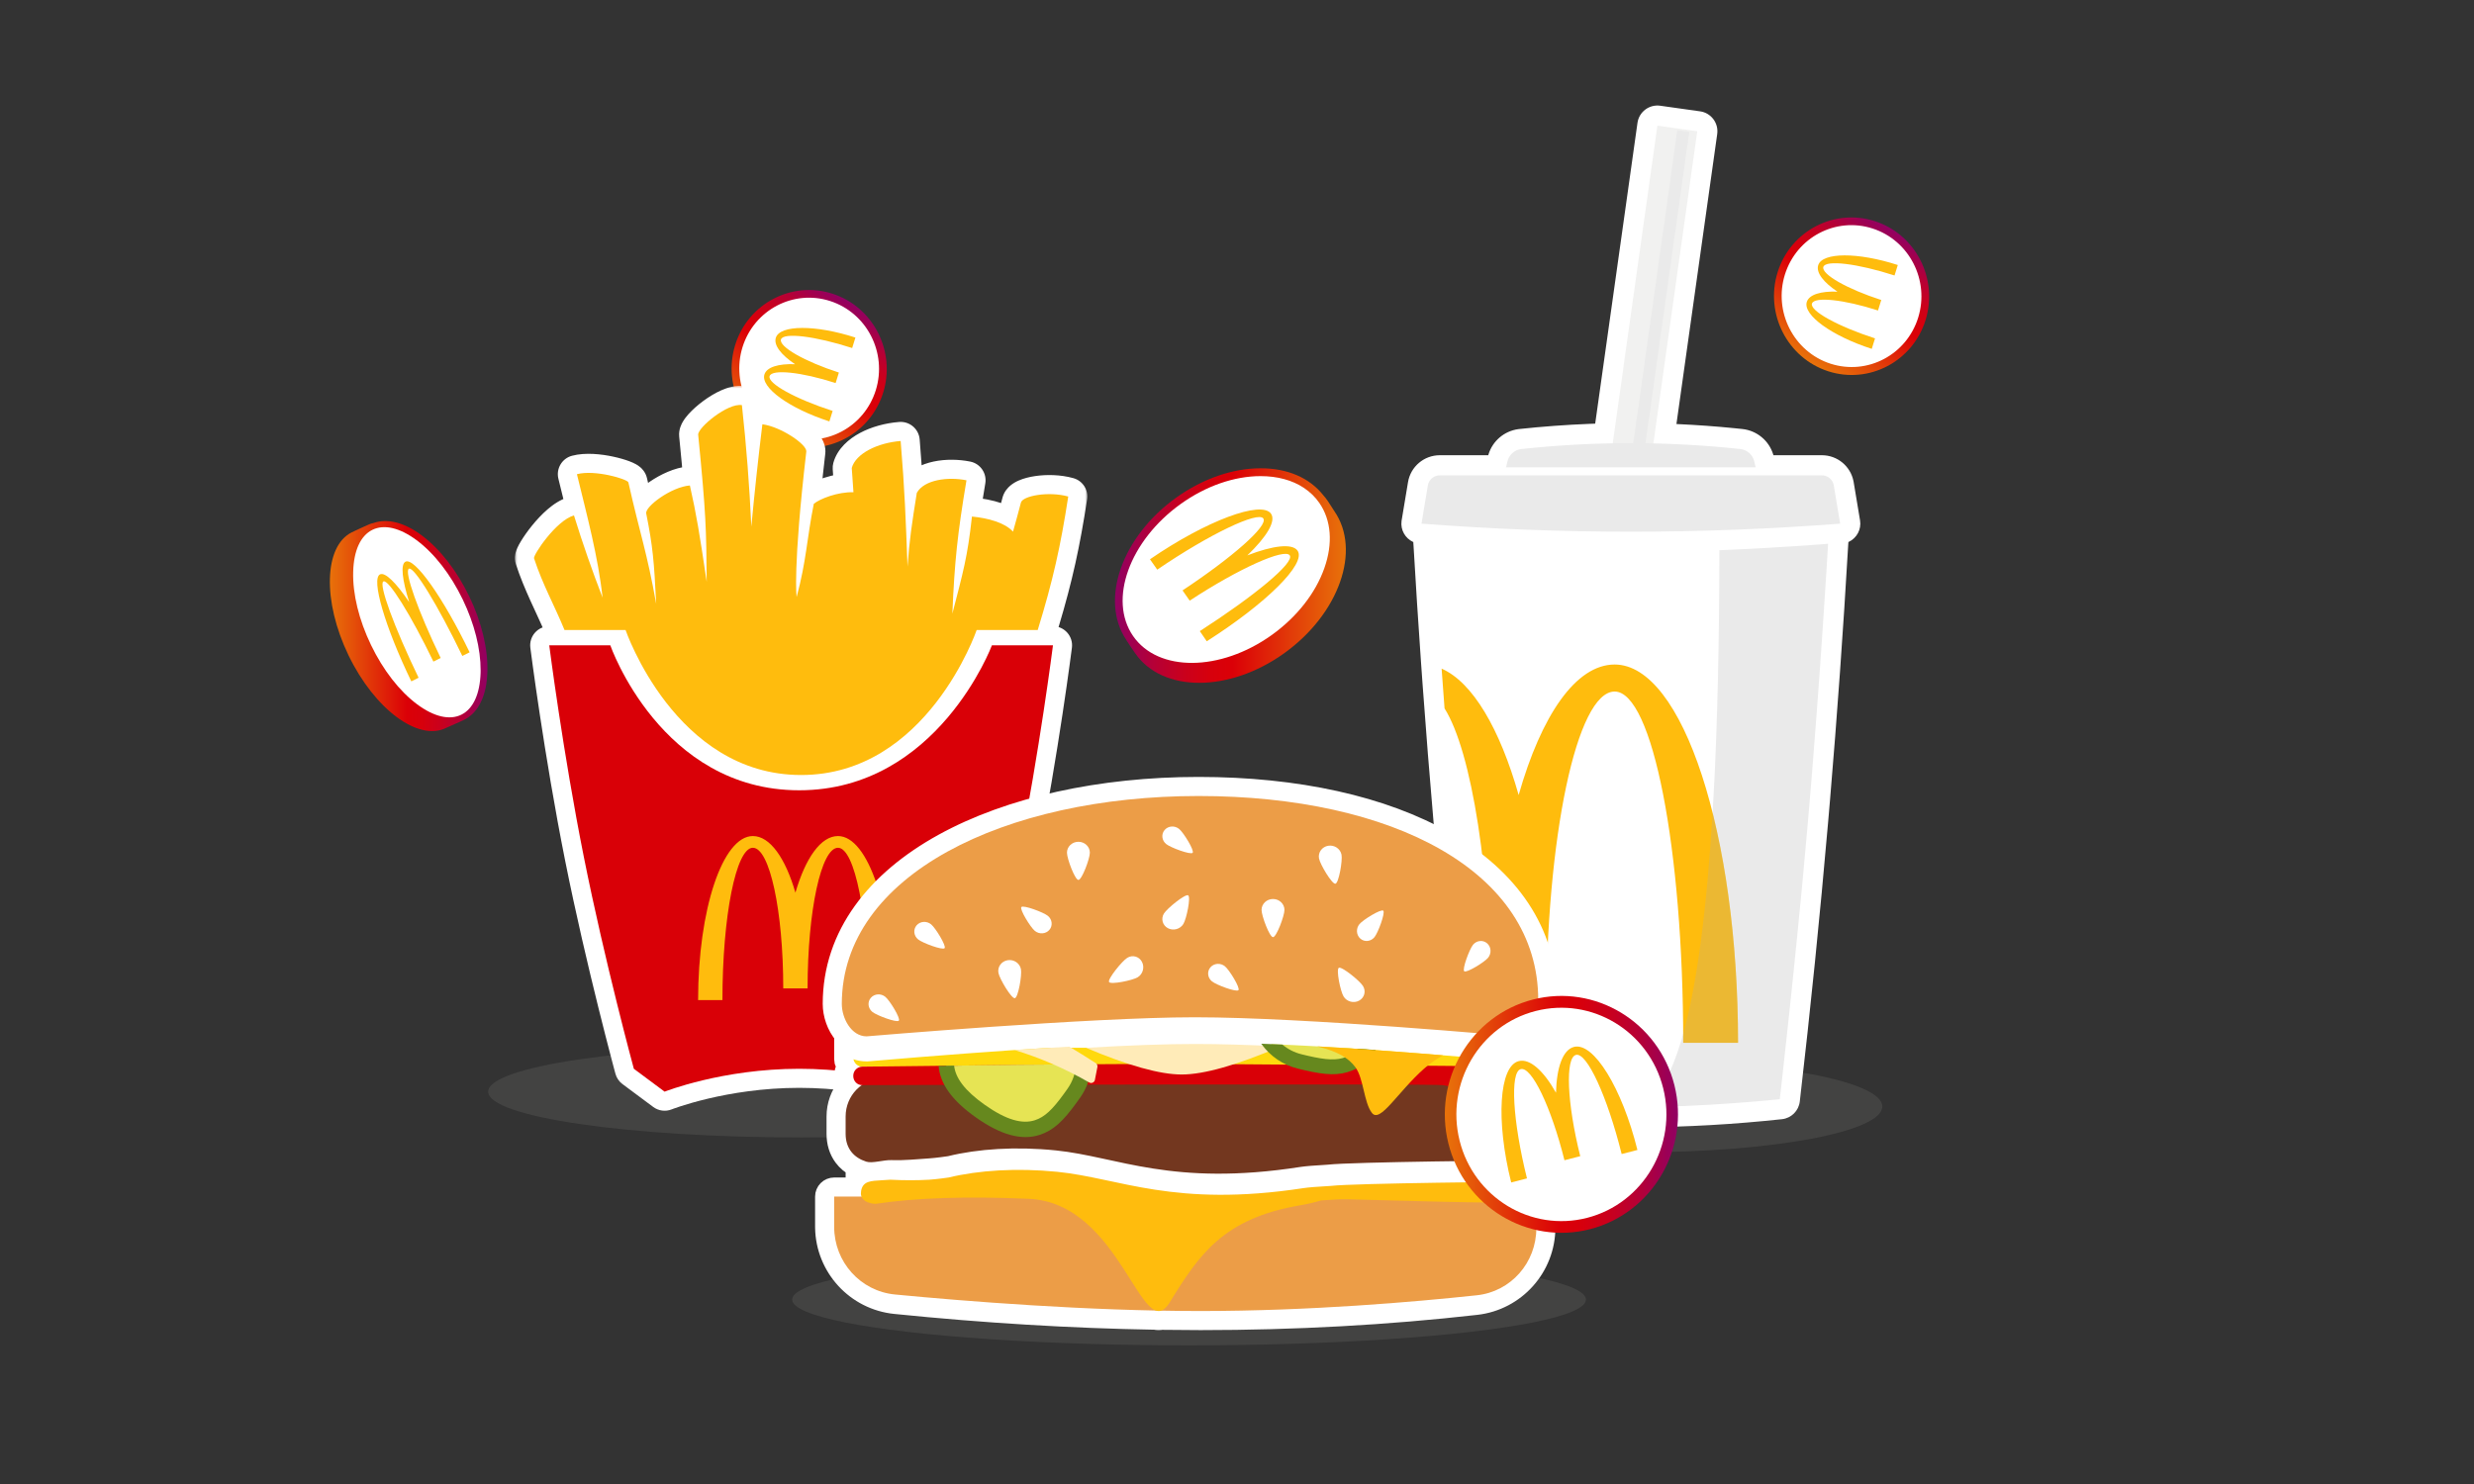 <svg width="375" height="225" viewBox="0 0 375 225" fill="none" xmlns="http://www.w3.org/2000/svg">
<rect x="0" y="0" width="375" height="225" fill="#333333" stroke="none"/>
<g clip-path="url(#clip0_17_28641)">
<path d="M133.869 59.533C131.918 65.807 125.304 69.286 119.119 67.291C112.938 65.294 109.492 58.567 111.44 52.291C113.389 46.015 120.006 42.538 126.188 44.532C132.371 46.53 135.818 53.258 133.869 59.533Z" fill="url(#paint0_linear_17_28641)"/>
<path d="M112.548 52.633C110.791 58.285 113.894 64.346 119.466 66.143C125.039 67.94 130.998 64.808 132.752 59.153C134.506 53.499 131.406 47.439 125.834 45.643C120.261 43.846 114.305 46.98 112.548 52.633Z" fill="white"/>
<path d="M117.596 51.214C117.248 52.34 118.411 53.818 120.513 55.218C118.002 55.128 116.218 55.654 115.867 56.778C115.254 58.752 119.663 61.941 125.715 63.894L126.209 62.303C120.591 60.489 116.309 58.127 116.651 57.03C116.991 55.931 121.475 56.402 126.662 58.076L127.156 56.485C121.967 54.814 118.038 52.563 118.376 51.467C118.715 50.368 123.55 50.952 129.168 52.767L129.661 51.179C123.612 49.22 118.206 49.239 117.596 51.214Z" fill="#FFBC0D"/>
<ellipse cx="248.292" cy="167.763" rx="37.019" ry="6.941" fill="#A0A09F" fill-opacity="0.15"/>
<path d="M248.203 18.627C248.438 16.959 249.98 15.796 251.648 16.03L257.691 16.88C259.36 17.114 260.522 18.657 260.288 20.325L254.108 64.291L254.345 64.302C257.193 64.431 260.042 64.637 262.89 64.921L264.11 65.047C266.312 65.284 268.144 66.817 268.779 68.915L268.81 69.02H276.156C278.49 69.02 280.489 70.671 280.943 72.944L280.972 73.1L281.938 78.893C282.169 80.283 281.423 81.594 280.225 82.157L280.175 82.18L280.143 82.622C279.398 95.483 278.48 108.373 277.388 121.291L277.086 124.814C275.86 138.913 274.433 152.977 272.806 167.007C272.641 168.422 271.519 169.535 270.103 169.688C262.917 170.465 255.73 170.876 248.534 170.922L247.196 170.927C239.561 170.927 231.926 170.514 224.291 169.688C222.874 169.535 221.752 168.421 221.588 167.006C219.954 152.908 218.528 138.844 217.308 124.814C216.698 117.8 216.138 110.776 215.628 103.741L215.378 100.228C214.967 94.365 214.591 88.497 214.252 82.648L214.221 82.181L214.163 82.155C213.004 81.608 212.27 80.36 212.438 79.019L212.456 78.893L213.422 73.1C213.814 70.746 215.851 69.02 218.237 69.02H225.583L225.614 68.915C226.233 66.87 227.989 65.363 230.115 65.068L230.283 65.047C233.812 64.668 237.342 64.408 240.871 64.267L241.793 64.232L248.203 18.627Z" fill="white"/>
<path fill-rule="evenodd" clip-rule="evenodd" d="M217.297 82.445C227.264 83.259 237.23 83.666 247.197 83.666C257.164 83.666 267.131 83.259 277.098 82.445C276.287 96.446 275.27 110.481 274.047 124.55C272.823 138.619 271.399 152.654 269.775 166.655C262.249 167.468 254.723 167.875 247.197 167.875C239.671 167.875 232.145 167.468 224.619 166.655C222.989 152.585 221.565 138.55 220.348 124.55C219.131 110.55 218.113 96.515 217.297 82.445Z" fill="white"/>
<path fill-rule="evenodd" clip-rule="evenodd" d="M277.096 82.445C277.096 82.445 275.88 103.446 274.045 124.55C272.21 145.654 269.773 166.655 269.773 166.655C269.773 166.655 258.484 167.875 247.195 167.875C256.094 167.875 260.569 139.724 260.62 83.421C269.773 83.055 277.096 82.445 277.096 82.445Z" fill="#EAEAEA"/>
<path fill-rule="evenodd" clip-rule="evenodd" d="M230.192 120.539C227.335 110.477 223.214 103.439 218.516 101.377C218.514 101.362 218.514 101.362 218.959 107.406C223.073 113.953 226.036 132.349 226.036 154.016H234.35C234.35 126.864 239.002 104.85 244.742 104.85C250.482 104.85 255.136 128.697 255.136 158.112H263.448C263.448 126.434 255.074 100.752 244.742 100.752C238.866 100.752 233.623 108.47 230.192 120.539Z" fill="#FFBC0D"/>
<g style="mix-blend-mode:multiply" opacity="0.24">
<path d="M259.587 123.219C262.007 132.886 263.447 144.984 263.447 158.112H255.135C255.135 157.663 255.131 157.216 255.129 156.77C257.203 149.327 258.688 138.143 259.587 123.219Z" fill="#ADADAD"/>
</g>
<path d="M251.223 19.051L257.265 19.9L250.276 69.634L244.115 69.626L251.223 19.051Z" fill="#A0A09F" fill-opacity="0.15"/>
<path d="M254.242 19.738L256.055 19.993L249.042 69.895L247.193 69.893L254.242 19.738Z" fill="#EAEAEA"/>
<path fill-rule="evenodd" clip-rule="evenodd" d="M218.236 72.07H276.156C277.051 72.07 277.814 72.717 277.961 73.6L278.927 79.393C268.35 80.207 257.773 80.613 247.196 80.613C236.619 80.613 226.042 80.207 215.465 79.393L216.43 73.6C216.577 72.717 217.341 72.07 218.236 72.07Z" fill="#EAEAEA"/>
<path fill-rule="evenodd" clip-rule="evenodd" d="M230.61 68.08C236.14 67.486 241.669 67.189 247.198 67.189C252.727 67.189 258.256 67.486 263.785 68.08C264.814 68.191 265.661 68.938 265.9 69.945L266.114 70.851H228.281L228.496 69.945C228.734 68.938 229.582 68.191 230.61 68.08Z" fill="#EAEAEA"/>
<ellipse cx="121.431" cy="165.515" rx="47.431" ry="6.941" fill="#A0A09F" fill-opacity="0.15"/>
<mask id="path-15-outside-1_17_28641" maskUnits="userSpaceOnUse" x="77.941" y="58.398" width="87" height="111" fill="black">
<rect fill="white" x="77.941" y="58.398" width="87" height="111"/>
<path d="M112.457 61.425C113.134 67.613 113.606 73.742 113.884 79.838C114.371 74.672 114.926 69.502 115.559 64.326C118.375 64.701 122.341 67.4 122.218 68.467C120.148 86.248 120.752 90.515 120.752 90.515C122.245 84.989 122.273 81.781 123.354 76.38C124.307 75.618 126.933 74.573 129.362 74.627C129.302 73.641 129.177 71.938 129.105 70.947C129.711 68.771 132.99 67.143 136.519 66.861C137.146 74.422 137.285 78.632 137.561 85.91C137.836 81.898 138.229 79.339 138.965 74.727C140.084 72.716 143.71 72.257 146.495 72.819C145.138 80.9 144.677 85.231 144.358 93.039C145.977 86.758 146.649 84.491 147.326 78.317C149.791 78.552 152.324 79.248 153.548 80.607C154.026 78.865 154.302 77.958 154.747 76.202C155.008 75.176 158.939 74.449 161.92 75.28C160.835 82.33 159.752 87.346 157.714 94.142L157.293 95.525L156.676 97.839H159.607C159.604 97.866 157.583 113.815 154.362 129.941C151.139 146.081 146.785 162.044 146.785 162.044L142.122 165.514C142.057 165.49 132.756 162.044 121.141 162.044C109.528 162.044 100.807 165.488 100.741 165.514L96.078 162.044C96.078 162.044 91.689 145.904 88.501 129.941C85.316 113.993 83.26 97.868 83.256 97.839H86.62L85.568 95.525L85.27 94.814C83.773 91.299 82.182 88.418 80.946 84.647C80.792 84.172 84.267 78.923 87 78.145C88.319 82.411 89.772 86.554 91.335 90.611C90.669 84.438 88.971 78.16 87.448 71.895C90.193 71.166 95.136 72.652 95.248 73.14C97.052 81.145 98.057 83.658 99.464 91.568C99.14 85.031 98.946 82.845 97.951 77.85C97.745 76.81 101.759 73.815 104.571 73.606C105.57 78.071 106.024 80.805 107.117 88.218C107.05 80.05 107.029 78.117 105.828 65.916C105.724 64.862 110.314 61.048 112.457 61.425Z"/>
</mask>
<path d="M112.457 61.425C113.134 67.613 113.606 73.742 113.884 79.838C114.371 74.672 114.926 69.502 115.559 64.326C118.375 64.701 122.341 67.4 122.218 68.467C120.148 86.248 120.752 90.515 120.752 90.515C122.245 84.989 122.273 81.781 123.354 76.38C124.307 75.618 126.933 74.573 129.362 74.627C129.302 73.641 129.177 71.938 129.105 70.947C129.711 68.771 132.99 67.143 136.519 66.861C137.146 74.422 137.285 78.632 137.561 85.91C137.836 81.898 138.229 79.339 138.965 74.727C140.084 72.716 143.71 72.257 146.495 72.819C145.138 80.9 144.677 85.231 144.358 93.039C145.977 86.758 146.649 84.491 147.326 78.317C149.791 78.552 152.324 79.248 153.548 80.607C154.026 78.865 154.302 77.958 154.747 76.202C155.008 75.176 158.939 74.449 161.92 75.28C160.835 82.33 159.752 87.346 157.714 94.142L157.293 95.525L156.676 97.839H159.607C159.604 97.866 157.583 113.815 154.362 129.941C151.139 146.081 146.785 162.044 146.785 162.044L142.122 165.514C142.057 165.49 132.756 162.044 121.141 162.044C109.528 162.044 100.807 165.488 100.741 165.514L96.078 162.044C96.078 162.044 91.689 145.904 88.501 129.941C85.316 113.993 83.26 97.868 83.256 97.839H86.62L85.568 95.525L85.27 94.814C83.773 91.299 82.182 88.418 80.946 84.647C80.792 84.172 84.267 78.923 87 78.145C88.319 82.411 89.772 86.554 91.335 90.611C90.669 84.438 88.971 78.16 87.448 71.895C90.193 71.166 95.136 72.652 95.248 73.14C97.052 81.145 98.057 83.658 99.464 91.568C99.14 85.031 98.946 82.845 97.951 77.85C97.745 76.81 101.759 73.815 104.571 73.606C105.57 78.071 106.024 80.805 107.117 88.218C107.05 80.05 107.029 78.117 105.828 65.916C105.724 64.862 110.314 61.048 112.457 61.425Z" fill="white"/>
<path d="M112.457 61.425L115.332 61.11C115.192 59.832 114.225 58.8 112.958 58.577L112.457 61.425ZM113.884 79.838L110.995 79.969C111.064 81.487 112.295 82.692 113.814 82.729C115.332 82.766 116.621 81.622 116.763 80.109L113.884 79.838ZM115.559 64.326L115.94 61.459C115.174 61.358 114.4 61.566 113.789 62.039C113.178 62.511 112.781 63.209 112.688 63.975L115.559 64.326ZM122.218 68.467L125.09 68.801L125.091 68.799L122.218 68.467ZM120.752 90.515L117.888 90.92C118.081 92.28 119.203 93.317 120.574 93.401C121.945 93.486 123.186 92.595 123.544 91.269L120.752 90.515ZM123.354 76.38L121.549 74.121C121.017 74.546 120.652 75.145 120.519 75.812L123.354 76.38ZM129.362 74.627L129.298 77.518C130.106 77.536 130.886 77.215 131.446 76.632C132.007 76.049 132.298 75.259 132.249 74.451L129.362 74.627ZM129.105 70.947L126.319 70.171C126.23 70.491 126.197 70.824 126.221 71.155L129.105 70.947ZM136.519 66.861L139.401 66.622C139.269 65.034 137.877 63.852 136.289 63.978L136.519 66.861ZM137.561 85.91L134.671 86.02C134.729 87.556 135.979 88.778 137.516 88.802C139.054 88.826 140.341 87.642 140.446 86.108L137.561 85.91ZM138.965 74.727L136.438 73.32C136.273 73.616 136.162 73.937 136.109 74.271L138.965 74.727ZM146.495 72.819L149.347 73.298C149.606 71.76 148.597 70.293 147.067 69.984L146.495 72.819ZM144.358 93.039L141.469 92.921C141.408 94.399 142.473 95.684 143.936 95.9C145.4 96.116 146.79 95.193 147.159 93.761L144.358 93.039ZM147.326 78.317L147.6 75.438C146.026 75.289 144.624 76.431 144.451 78.002L147.326 78.317ZM153.548 80.607L151.399 82.543C152.106 83.328 153.186 83.665 154.215 83.422C155.244 83.178 156.057 82.392 156.337 81.372L153.548 80.607ZM154.747 76.202L151.944 75.488L151.944 75.491L154.747 76.202ZM161.92 75.28L164.778 75.72C165.001 74.273 164.107 72.888 162.697 72.495L161.92 75.28ZM157.714 94.142L160.481 94.983L160.484 94.972L157.714 94.142ZM157.293 95.525L154.526 94.684C154.516 94.716 154.507 94.748 154.499 94.78L157.293 95.525ZM156.676 97.839L153.881 97.093C153.65 97.962 153.835 98.888 154.382 99.601C154.93 100.313 155.777 100.731 156.676 100.731V97.839ZM159.607 97.839L162.477 98.202C162.581 97.379 162.326 96.55 161.777 95.927C161.228 95.304 160.438 94.947 159.607 94.947V97.839ZM154.362 129.941L157.198 130.508L154.362 129.941ZM146.785 162.044L148.512 164.364C149.031 163.978 149.405 163.429 149.575 162.805L146.785 162.044ZM142.122 165.514L141.115 168.225C142.034 168.566 143.062 168.419 143.849 167.834L142.122 165.514ZM121.141 162.044L121.141 159.152H121.141V162.044ZM100.741 165.514L99.015 167.834C99.819 168.432 100.874 168.571 101.806 168.203L100.741 165.514ZM96.078 162.044L93.287 162.803C93.457 163.428 93.832 163.978 94.352 164.364L96.078 162.044ZM88.501 129.941L85.665 130.508H85.665L88.501 129.941ZM83.256 97.839V94.947C82.425 94.947 81.634 95.304 81.085 95.928C80.536 96.551 80.282 97.381 80.387 98.205L83.256 97.839ZM86.62 97.839V100.731C87.603 100.731 88.519 100.231 89.052 99.404C89.584 98.578 89.66 97.537 89.253 96.642L86.62 97.839ZM85.568 95.525L82.9 96.642C82.912 96.669 82.923 96.696 82.936 96.722L85.568 95.525ZM85.27 94.814L87.939 93.697C87.936 93.692 87.934 93.686 87.931 93.68L85.27 94.814ZM80.946 84.647L78.196 85.541L78.198 85.548L80.946 84.647ZM87 78.145L89.763 77.291C89.299 75.79 87.72 74.934 86.209 75.364L87 78.145ZM91.335 90.611L88.636 91.651C89.158 93.006 90.604 93.764 92.016 93.422C93.427 93.081 94.366 91.745 94.21 90.301L91.335 90.611ZM87.448 71.895L86.705 69.1C85.185 69.505 84.266 71.05 84.638 72.579L87.448 71.895ZM95.248 73.14L98.07 72.504L98.067 72.492L95.248 73.14ZM99.464 91.568L96.616 92.075C96.884 93.577 98.273 94.614 99.789 94.442C101.306 94.27 102.428 92.95 102.352 91.425L99.464 91.568ZM97.951 77.85L95.114 78.412L95.115 78.415L97.951 77.85ZM104.571 73.606L107.394 72.974C107.08 71.573 105.787 70.615 104.356 70.721L104.571 73.606ZM107.117 88.218L104.256 88.64C104.478 90.143 105.825 91.219 107.34 91.101C108.856 90.984 110.022 89.714 110.009 88.194L107.117 88.218ZM105.828 65.916L108.706 65.633L108.706 65.632L105.828 65.916ZM112.457 61.425L109.582 61.739C110.253 67.866 110.72 73.934 110.995 79.969L113.884 79.838L116.773 79.706C116.493 73.549 116.016 67.359 115.332 61.11L112.457 61.425ZM113.884 79.838L116.763 80.109C117.248 74.968 117.8 69.826 118.429 64.677L115.559 64.326L112.688 63.975C112.052 69.179 111.494 74.375 111.004 79.567L113.884 79.838ZM115.559 64.326L115.177 67.193C116.001 67.303 117.285 67.835 118.425 68.569C118.973 68.921 119.355 69.237 119.554 69.441C119.658 69.547 119.639 69.549 119.579 69.445C119.552 69.399 119.256 68.902 119.345 68.134L122.218 68.467L125.091 68.799C125.21 67.765 124.818 66.95 124.586 66.55C124.322 66.093 123.992 65.707 123.697 65.404C123.099 64.79 122.337 64.207 121.556 63.705C120.04 62.729 117.933 61.724 115.94 61.459L115.559 64.326ZM122.218 68.467L119.345 68.132C118.304 77.077 117.929 82.672 117.818 86.064C117.763 87.761 117.773 88.918 117.8 89.674C117.813 90.052 117.831 90.333 117.848 90.534C117.856 90.635 117.864 90.715 117.871 90.779C117.874 90.811 117.878 90.838 117.881 90.861C117.882 90.873 117.883 90.884 117.885 90.894C117.885 90.898 117.886 90.903 117.887 90.907C117.887 90.91 117.887 90.912 117.888 90.914C117.888 90.915 117.888 90.916 117.888 90.917C117.888 90.918 117.888 90.92 120.752 90.515C123.616 90.109 123.616 90.111 123.616 90.112C123.616 90.113 123.616 90.114 123.616 90.115C123.617 90.117 123.617 90.119 123.617 90.12C123.617 90.124 123.618 90.127 123.618 90.129C123.619 90.135 123.62 90.139 123.62 90.142C123.621 90.148 123.621 90.15 123.62 90.146C123.62 90.138 123.617 90.11 123.612 90.059C123.604 89.957 123.591 89.766 123.58 89.467C123.559 88.867 123.547 87.845 123.599 86.254C123.704 83.067 124.062 77.638 125.09 68.801L122.218 68.467ZM120.752 90.515L123.544 91.269C124.33 88.36 124.729 86.058 125.067 83.834C125.405 81.603 125.667 79.56 126.19 76.948L123.354 76.38L120.519 75.812C119.96 78.6 119.667 80.863 119.348 82.967C119.028 85.079 118.667 87.144 117.96 89.76L120.752 90.515ZM123.354 76.38L125.16 78.639C125.158 78.64 125.195 78.612 125.282 78.559C125.367 78.508 125.48 78.445 125.623 78.376C125.91 78.235 126.277 78.085 126.697 77.949C127.557 77.67 128.49 77.5 129.298 77.518L129.362 74.627L129.427 71.736C127.806 71.7 126.211 72.025 124.913 72.446C123.665 72.851 122.405 73.436 121.549 74.121L123.354 76.38ZM129.362 74.627L132.249 74.451C132.188 73.444 132.061 71.717 131.99 70.739L129.105 70.947L126.221 71.155C126.293 72.16 126.417 73.838 126.476 74.803L129.362 74.627ZM129.105 70.947L131.892 71.723C131.89 71.73 132.06 71.289 133.079 70.744C134.018 70.243 135.325 69.858 136.748 69.744L136.519 66.861L136.289 63.978C134.184 64.146 132.086 64.716 130.353 65.643C128.699 66.527 126.927 67.989 126.319 70.171L129.105 70.947ZM136.519 66.861L133.636 67.101C134.258 74.588 134.394 78.74 134.671 86.02L137.561 85.91L140.451 85.801C140.175 78.524 140.034 74.255 139.401 66.622L136.519 66.861ZM137.561 85.91L140.446 86.108C140.712 82.234 141.087 79.785 141.821 75.182L138.965 74.727L136.109 74.271C135.372 78.894 134.96 81.561 134.675 85.712L137.561 85.91ZM138.965 74.727L141.492 76.133C141.452 76.204 141.639 75.864 142.705 75.637C143.672 75.432 144.874 75.442 145.923 75.654L146.495 72.819L147.067 69.984C145.332 69.634 143.327 69.593 141.505 69.979C139.782 70.345 137.596 71.239 136.438 73.32L138.965 74.727ZM146.495 72.819L143.643 72.34C142.267 80.533 141.793 84.985 141.469 92.921L144.358 93.039L147.248 93.157C147.562 85.477 148.009 81.266 149.347 73.298L146.495 72.819ZM144.358 93.039L147.159 93.761C148.776 87.484 149.499 85.036 150.201 78.632L147.326 78.317L144.451 78.002C143.8 83.947 143.177 86.032 141.558 92.317L144.358 93.039ZM147.326 78.317L147.052 81.197C148.127 81.299 149.144 81.496 149.969 81.778C150.836 82.074 151.253 82.381 151.399 82.543L153.548 80.607L155.697 78.672C154.619 77.475 153.158 76.754 151.836 76.303C150.473 75.838 148.99 75.57 147.6 75.438L147.326 78.317ZM153.548 80.607L156.337 81.372C156.798 79.691 157.096 78.703 157.55 76.913L154.747 76.202L151.944 75.491C151.507 77.213 151.253 78.038 150.759 79.843L153.548 80.607ZM154.747 76.202L157.55 76.916C157.379 77.585 156.993 77.943 156.871 78.046C156.731 78.164 156.655 78.186 156.727 78.154C156.866 78.093 157.204 77.985 157.738 77.905C158.811 77.746 160.119 77.781 161.143 78.066L161.92 75.28L162.697 72.495C160.74 71.949 158.592 71.931 156.889 72.184C156.035 72.311 155.155 72.525 154.391 72.863C154.011 73.03 153.561 73.271 153.145 73.622C152.746 73.957 152.18 74.563 151.944 75.488L154.747 76.202ZM161.92 75.28L159.061 74.841C157.995 81.773 156.939 86.658 154.944 93.311L157.714 94.142L160.484 94.972C162.565 88.034 163.676 82.886 164.778 75.72L161.92 75.28ZM157.714 94.142L154.947 93.3L154.526 94.684L157.293 95.525L160.06 96.367L160.481 94.983L157.714 94.142ZM157.293 95.525L154.499 94.78L153.881 97.093L156.676 97.839L159.47 98.584L160.087 96.271L157.293 95.525ZM156.676 97.839V100.731H159.607V97.839V94.947H156.676V97.839ZM159.607 97.839L156.738 97.475C156.737 97.486 154.726 113.353 151.526 129.375L154.362 129.941L157.198 130.508C160.44 114.278 162.471 98.247 162.477 98.202L159.607 97.839ZM154.362 129.941L151.526 129.375C149.926 137.385 148.043 145.364 146.558 151.348C145.816 154.338 145.174 156.826 144.718 158.564C144.49 159.433 144.309 160.115 144.185 160.578C144.123 160.81 144.075 160.987 144.043 161.106C144.027 161.165 144.015 161.21 144.007 161.24C144.003 161.255 144 161.266 143.998 161.273C143.997 161.276 143.996 161.279 143.996 161.281C143.995 161.282 143.995 161.282 143.995 161.283C143.995 161.283 143.995 161.283 143.995 161.283C143.995 161.283 143.995 161.283 146.785 162.044C149.575 162.805 149.575 162.805 149.575 162.805C149.575 162.804 149.576 162.804 149.576 162.804C149.576 162.803 149.576 162.802 149.576 162.801C149.577 162.799 149.578 162.796 149.579 162.792C149.581 162.784 149.584 162.771 149.589 162.756C149.597 162.724 149.61 162.677 149.627 162.616C149.66 162.493 149.709 162.311 149.772 162.075C149.899 161.602 150.083 160.911 150.313 160.031C150.775 158.272 151.423 155.76 152.172 152.742C153.669 146.71 155.575 138.637 157.198 130.508L154.362 129.941ZM146.785 162.044L145.059 159.724L140.396 163.193L142.122 165.514L143.849 167.834L148.512 164.364L146.785 162.044ZM142.122 165.514L143.129 162.802C142.936 162.731 133.259 159.152 121.141 159.152L121.141 162.044L121.141 164.936C132.253 164.936 141.179 168.248 141.115 168.225L142.122 165.514ZM121.141 162.044V159.152C109.009 159.152 99.9 162.736 99.677 162.825L100.741 165.514L101.806 168.203C101.714 168.239 110.047 164.936 121.141 164.936V162.044ZM100.741 165.514L102.468 163.193L97.805 159.724L96.078 162.044L94.352 164.364L99.015 167.834L100.741 165.514ZM96.078 162.044C98.869 161.285 98.869 161.285 98.869 161.285C98.869 161.285 98.869 161.285 98.869 161.285C98.869 161.284 98.868 161.284 98.868 161.283C98.868 161.281 98.867 161.278 98.866 161.275C98.864 161.267 98.861 161.256 98.857 161.241C98.849 161.211 98.837 161.166 98.82 161.106C98.788 160.986 98.74 160.807 98.677 160.573C98.552 160.105 98.37 159.417 98.14 158.54C97.682 156.788 97.037 154.284 96.292 151.282C94.802 145.275 92.919 137.297 91.337 129.375L88.501 129.941L85.665 130.508C87.271 138.549 89.176 146.621 90.678 152.675C91.429 155.704 92.081 158.232 92.545 160.005C92.777 160.891 92.962 161.589 93.089 162.066C93.153 162.304 93.202 162.488 93.236 162.612C93.252 162.674 93.265 162.721 93.274 162.753C93.278 162.769 93.281 162.781 93.284 162.79C93.285 162.794 93.286 162.797 93.286 162.799C93.287 162.8 93.287 162.801 93.287 162.802C93.287 162.802 93.287 162.802 93.287 162.803C93.287 162.803 93.287 162.803 96.078 162.044ZM88.501 129.941L91.337 129.375C88.173 113.53 86.126 97.487 86.125 97.473L83.256 97.839L80.387 98.205C80.393 98.249 82.459 114.456 85.665 130.508L88.501 129.941ZM83.256 97.839V100.731H86.62V97.839V94.947H83.256V97.839ZM86.62 97.839L89.253 96.642L88.201 94.329L85.568 95.525L82.936 96.722L83.987 99.036L86.62 97.839ZM85.568 95.525L88.236 94.409L87.939 93.697L85.27 94.814L82.603 95.93L82.9 96.642L85.568 95.525ZM85.27 94.814L87.931 93.68C86.29 89.828 84.886 87.382 83.695 83.746L80.946 84.647L78.198 85.548C79.478 89.454 81.256 92.769 82.61 95.947L85.27 94.814ZM80.946 84.647L83.697 83.754C83.861 84.259 83.838 84.677 83.823 84.845C83.805 85.046 83.768 85.194 83.749 85.264C83.712 85.403 83.676 85.475 83.688 85.448C83.706 85.408 83.774 85.273 83.915 85.041C84.188 84.592 84.616 83.973 85.137 83.331C85.66 82.686 86.226 82.079 86.766 81.615C87.348 81.114 87.7 80.953 87.791 80.927L87 78.145L86.209 75.364C84.934 75.726 83.826 76.514 82.993 77.23C82.118 77.984 81.312 78.864 80.644 79.688C79.974 80.515 79.391 81.346 78.971 82.039C78.765 82.378 78.565 82.737 78.412 83.079C78.338 83.242 78.241 83.476 78.168 83.745C78.132 83.879 78.084 84.085 78.062 84.333C78.042 84.549 78.022 85.006 78.196 85.541L80.946 84.647ZM87 78.145L84.237 79C85.578 83.333 87.052 87.538 88.636 91.651L91.335 90.611L94.034 89.572C92.493 85.57 91.061 81.489 89.763 77.291L87 78.145ZM91.335 90.611L94.21 90.301C93.519 83.886 91.753 77.361 90.259 71.213L87.448 71.895L84.638 72.579C86.189 78.96 87.82 84.989 88.46 90.921L91.335 90.611ZM87.448 71.895L88.191 74.691C88.475 74.615 88.966 74.566 89.659 74.602C90.326 74.636 91.049 74.743 91.73 74.889C92.415 75.036 92.987 75.207 93.349 75.344C93.542 75.416 93.599 75.45 93.565 75.431C93.555 75.425 93.432 75.357 93.272 75.218C93.207 75.161 92.636 74.686 92.43 73.788L95.248 73.14L98.067 72.492C97.846 71.533 97.223 70.989 97.072 70.857C96.826 70.643 96.583 70.493 96.421 70.401C96.085 70.21 95.716 70.054 95.387 69.93C94.705 69.674 93.849 69.428 92.942 69.233C91.246 68.87 88.765 68.553 86.705 69.1L87.448 71.895ZM95.248 73.14L92.427 73.775C94.298 82.08 95.218 84.208 96.616 92.075L99.464 91.568L102.311 91.062C100.897 83.108 99.805 80.21 98.069 72.504L95.248 73.14ZM99.464 91.568L102.352 91.425C102.025 84.816 101.821 82.474 100.788 77.285L97.951 77.85L95.115 78.415C96.071 83.216 96.255 85.246 96.575 91.712L99.464 91.568ZM97.951 77.85L100.788 77.287C100.953 78.118 100.643 78.681 100.621 78.723C100.562 78.836 100.54 78.836 100.643 78.724C100.838 78.509 101.217 78.175 101.757 77.807C102.91 77.022 104.115 76.54 104.787 76.49L104.571 73.606L104.356 70.721C102.215 70.881 100.007 72.001 98.502 73.026C97.712 73.563 96.951 74.186 96.364 74.832C96.075 75.149 95.751 75.555 95.501 76.032C95.288 76.437 94.898 77.322 95.114 78.412L97.951 77.85ZM104.571 73.606L101.749 74.237C102.724 78.595 103.166 81.244 104.256 88.64L107.117 88.218L109.978 87.796C108.883 80.367 108.417 77.547 107.394 72.974L104.571 73.606ZM107.117 88.218L110.009 88.194C109.942 79.937 109.915 77.917 108.706 65.633L105.828 65.916L102.95 66.199C104.142 78.318 104.159 80.164 104.225 88.241L107.117 88.218ZM105.828 65.916L108.706 65.632C108.753 66.104 108.655 66.453 108.607 66.598C108.553 66.76 108.499 66.853 108.491 66.867C108.477 66.891 108.519 66.818 108.67 66.65C108.963 66.324 109.44 65.888 110.021 65.458C110.602 65.028 111.186 64.678 111.667 64.467C111.905 64.362 112.067 64.314 112.154 64.295C112.253 64.274 112.166 64.31 111.956 64.273L112.457 61.425L112.958 58.577C111.558 58.33 110.213 58.787 109.338 59.172C108.36 59.602 107.401 60.201 106.579 60.809C105.757 61.418 104.973 62.109 104.367 62.784C104.07 63.115 103.754 63.51 103.5 63.943C103.319 64.251 102.842 65.107 102.95 66.2L105.828 65.916Z" fill="white" mask="url(#path-15-outside-1_17_28641)"/>
<path fill-rule="evenodd" clip-rule="evenodd" d="M83.254 97.84H92.509C92.509 97.84 100.156 119.82 121.138 119.82C142.12 119.82 150.351 97.84 150.351 97.84H159.605C159.605 97.84 157.583 113.802 154.36 129.942C151.137 146.082 146.783 162.045 146.783 162.045L142.12 165.515C142.12 165.515 132.795 162.045 121.138 162.045C109.482 162.045 100.739 165.515 100.739 165.515L96.076 162.045C96.076 162.045 91.687 145.905 88.499 129.942C85.311 113.98 83.254 97.84 83.254 97.84Z" fill="#D90007"/>
<path fill-rule="evenodd" clip-rule="evenodd" d="M127.02 126.76C124.413 126.76 122.088 130.107 120.567 135.34C119.047 130.107 116.72 126.76 114.114 126.76C109.532 126.76 105.816 137.896 105.816 151.632H109.504C109.504 138.877 111.569 128.537 114.114 128.537C116.66 128.537 118.723 138.082 118.723 149.856H122.411C122.411 138.082 124.474 128.537 127.02 128.537C129.565 128.537 131.629 138.877 131.629 151.632H135.316C135.316 137.896 131.602 126.76 127.02 126.76Z" fill="#FFBC0D"/>
<path fill-rule="evenodd" clip-rule="evenodd" d="M94.823 95.525C94.823 95.525 102.343 117.505 121.431 117.505C140.519 117.505 148.038 95.525 148.038 95.525C148.038 95.525 153.244 95.525 157.293 95.525C159.607 88.006 160.763 82.8 161.92 75.281C158.939 74.449 155.007 75.176 154.747 76.203C154.301 77.958 154.026 78.865 153.548 80.608C152.325 79.248 149.792 78.552 147.326 78.317C146.65 84.491 145.977 86.758 144.358 93.039C144.677 85.231 145.138 80.9 146.495 72.82C143.71 72.257 140.084 72.716 138.965 74.727C138.23 79.34 137.836 81.898 137.56 85.91C137.284 78.632 137.146 74.422 136.518 66.861C132.989 67.143 129.711 68.771 129.105 70.948C129.177 71.939 129.303 73.641 129.363 74.627C126.933 74.573 124.307 75.618 123.354 76.38C122.273 81.781 122.245 84.989 120.752 90.514C120.752 90.514 120.148 86.249 122.218 68.467C122.342 67.4 118.375 64.701 115.558 64.326C114.926 69.502 114.371 74.671 113.884 79.838C113.606 73.741 113.134 67.613 112.457 61.425C110.314 61.047 105.725 64.862 105.828 65.916C107.029 78.117 107.051 80.05 107.118 88.218C106.025 80.805 105.57 78.071 104.571 73.605C101.758 73.815 97.744 76.811 97.951 77.85C98.946 82.845 99.14 85.031 99.464 91.569C98.058 83.658 97.052 81.145 95.248 73.14C95.139 72.653 90.194 71.166 87.448 71.896C88.971 78.16 90.669 84.438 91.335 90.612C89.772 86.555 88.319 82.411 87 78.146C84.267 78.923 80.791 84.173 80.946 84.648C82.265 88.669 83.987 91.679 85.569 95.525H94.823Z" fill="#FFBC0D"/>
<ellipse cx="180.234" cy="197.039" rx="60.156" ry="6.941" fill="#A0A09F" fill-opacity="0.15"/>
<path d="M181.681 119.241C196.535 119.241 209.679 122.117 219.163 127.575C228.684 133.054 234.606 141.212 234.606 151.633C234.606 152.632 234.388 153.773 233.985 154.819C233.826 155.234 233.626 155.654 233.387 156.059L233.42 156.075C233.672 156.062 233.93 156.113 234.165 156.235L235.923 157.149H235.922C236.619 157.51 237.019 158.227 237.019 158.965V160.976C237.018 161.889 236.396 162.746 235.465 162.961C235.468 163.018 235.474 163.076 235.474 163.134C235.474 163.886 235.216 164.588 234.777 165.15C235.581 166.323 236.052 167.749 236.052 169.282V171.9C236.052 173.253 235.684 174.439 234.975 175.401C234.482 176.069 233.856 176.582 233.16 176.967V177.991C233.374 178.075 233.584 178.183 233.783 178.323C234.517 178.842 234.895 179.645 234.896 180.571C234.896 181.033 234.815 181.541 234.534 182.006C234.468 182.115 234.393 182.212 234.316 182.302V186.094C234.316 192.149 229.77 197.239 223.753 197.92C210.205 199.454 196.277 200.221 181.97 200.221C180.021 200.221 178.062 200.204 176.09 200.176C175.746 200.238 175.407 200.229 175.082 200.162C162.436 199.948 149.308 199.154 135.7 197.777C129.696 197.17 125.108 192.169 124.997 186.158V186.145L124.995 185.949V181.422C124.995 181.038 125.148 180.671 125.419 180.399C125.69 180.128 126.058 179.976 126.441 179.976H129.172C129.268 179.61 129.416 179.273 129.623 178.972V176.967C128.929 176.583 128.305 176.073 127.813 175.409C127.1 174.445 126.731 173.257 126.73 171.9V169.282C126.73 167.54 127.339 165.937 128.353 164.687C128.094 164.293 127.929 163.832 127.895 163.334C127.893 163.317 127.892 163.3 127.892 163.283L127.889 163.185L127.888 163.134C127.888 162.622 128.023 162.143 128.259 161.728C128.174 161.577 128.103 161.417 128.046 161.251C127.945 161.052 127.888 160.83 127.888 160.599V156.91C126.742 155.609 126.152 153.779 126.152 152.212C126.152 141.727 132.798 133.441 142.919 127.853C153.036 122.266 166.814 119.241 181.681 119.241Z" fill="white" stroke="white" stroke-width="2.892" stroke-linejoin="round"/>
<path fill-rule="evenodd" clip-rule="evenodd" d="M126.441 186.015C126.441 191.313 130.399 195.763 135.673 196.269C146.39 197.296 164.795 198.773 181.97 198.773C198.506 198.773 214.358 197.403 223.857 196.385C229.037 195.829 232.871 191.429 232.871 186.219V181.421H126.441V186.015Z" fill="#EC9D47"/>
<path fill-rule="evenodd" clip-rule="evenodd" d="M229.004 163.523C232.097 163.523 234.605 166.102 234.605 169.282V171.9C234.605 174.065 233.444 175.405 231.727 176.041C231.442 175.961 231.114 175.929 230.766 175.929C230.754 175.929 204.758 176.159 201.24 176.587C199.206 176.703 197.835 176.816 197.126 176.926C177.626 179.965 169.394 175.374 160.05 174.422C153.937 173.799 148.185 174.191 143.705 175.295C143.657 175.307 141.812 175.574 140.786 175.636C138.952 175.745 137.278 175.958 135.117 175.893C133.876 175.856 132.238 176.427 131.299 176.125C129.449 175.529 128.176 174.167 128.176 171.9V169.282C128.176 166.102 130.684 163.523 133.777 163.523C155.354 162.357 171.593 161.768 182.494 161.756L182.837 161.756C193.096 161.756 208.485 162.345 229.004 163.523Z" fill="#73371F"/>
<path fill-rule="evenodd" clip-rule="evenodd" d="M197.58 180.138C198.294 180.029 199.675 179.917 201.722 179.803C205.265 179.381 231.437 179.154 231.449 179.154C232.555 179.154 233.451 179.467 233.451 180.572C233.451 181.798 232.565 181.681 231.355 181.885C229.74 182.156 228.012 182.3 226.172 182.317C223.717 182.338 216.348 182.175 204.065 181.827C203.402 181.809 202.125 181.868 200.232 182.006C199.327 182.287 198.282 182.541 197.091 182.743C185.433 184.716 181.754 190.227 177.327 197.422C173.057 204.364 170.088 182.361 155.91 181.757C146.458 181.355 138.735 181.609 132.741 182.52C132.597 182.525 132.453 182.515 132.311 182.492C131.125 182.294 130.325 181.756 130.522 180.572C130.778 179.039 132.058 179.048 133.61 178.949L134.944 178.864C137.041 178.972 139.012 178.972 140.859 178.864C141.891 178.803 143.749 178.539 143.797 178.528C148.308 177.437 154.098 177.051 160.254 177.665C169.66 178.605 177.948 183.139 197.58 180.138Z" fill="#FFBC0D"/>
<path d="M203.255 158.863C210.865 159.34 219.539 160.024 229.272 160.914L229.419 160.928H229.566C231.187 160.928 232.553 160.296 233.629 159.284C233.894 159.545 234.057 159.908 234.057 160.309C234.057 161.108 233.41 161.756 232.611 161.756H130.78C130.081 161.756 129.498 161.26 129.363 160.601C129.984 160.812 130.651 160.928 131.359 160.928H131.496L131.633 160.916C142.076 160.025 151.227 159.341 159.082 158.863L203.255 158.863Z" fill="#FFD90D"/>
<path d="M129.332 163.124C129.332 162.357 129.93 161.732 130.697 161.723C137.495 161.644 167.698 161.297 175.895 161.297C184.164 161.297 224.064 161.65 232.47 161.725C233.347 161.733 234.026 162.446 234.026 163.324C234.026 164.037 233.554 164.664 232.864 164.847C231.306 165.258 228.593 165.924 227.343 165.924C225.925 165.924 224.498 165.693 223.052 165.401C221.623 165.113 220.175 164.767 218.698 164.529C217.302 164.304 141.784 164.496 130.687 164.526C129.912 164.528 129.332 163.9 129.332 163.124Z" fill="#D90007"/>
<path d="M235.254 158.434C235.447 158.533 235.57 158.74 235.57 158.966V160.976C235.57 161.303 235.318 161.568 235.007 161.568C234.934 161.568 234.861 161.553 234.794 161.524C233.114 160.8 230.308 159.618 228.629 159.162L229.225 159.22L229.368 159.233H229.511C231.103 159.233 232.444 158.573 233.495 157.52C233.704 157.625 235.041 158.324 235.254 158.434Z" fill="#EDC8A3"/>
<path d="M181.147 158.285C184.903 158.285 189.227 158.409 194.117 158.658C187.494 161.494 182.495 162.913 179.119 162.913C175.828 162.913 170.994 161.565 164.617 158.869C171.207 158.48 176.718 158.285 181.147 158.285Z" fill="#FFEBB8"/>
<path d="M164.3 161.398C164.206 162.95 163.706 164.466 162.767 165.793C159.866 169.897 156.749 174.307 148.614 168.538C145.019 165.989 143.621 163.705 143.431 161.596C151.1 161.444 157.925 161.378 163.904 161.397L164.3 161.398Z" fill="#E6E454"/>
<path d="M165.458 161.404C165.362 163.175 164.794 164.913 163.711 166.437C163.426 166.837 163.299 167.016 163.137 167.239C161.165 169.965 159.688 171.388 157.582 172.067C154.882 172.937 151.755 172.123 147.945 169.435C144.295 166.861 142.481 164.305 142.271 161.611C143.063 161.595 143.846 161.58 144.62 161.566C144.825 163.436 146.239 165.374 149.298 167.532C152.56 169.832 154.964 170.458 156.86 169.847C158.35 169.367 159.538 168.222 161.236 165.875C161.393 165.658 161.518 165.483 161.799 165.088C162.589 163.977 163.018 162.704 163.11 161.394C163.86 161.396 164.597 161.399 165.321 161.403L165.458 161.404Z" fill="#66881E"/>
<path d="M192.672 158.305C197.02 158.483 201.841 158.75 207.132 159.108C204.463 162.801 200.63 161.86 197.002 160.969C195.297 160.55 193.842 159.627 192.735 158.377L192.672 158.305Z" fill="#E6E454"/>
<path d="M191.172 158.244C192.211 158.282 193.278 158.325 194.373 158.374C195.206 159.07 196.195 159.584 197.304 159.852C197.769 159.964 197.976 160.014 198.233 160.074C201.019 160.724 202.647 160.817 204.072 160.237C204.7 159.981 205.279 159.578 205.806 159.007C206.698 159.064 207.604 159.124 208.525 159.187C207.561 160.706 206.378 161.729 204.965 162.304C202.952 163.124 200.928 163.009 197.693 162.254C197.48 162.205 197.303 162.162 196.999 162.089L196.745 162.028C194.448 161.472 192.555 160.134 191.245 158.345L191.172 158.244Z" fill="#66881E"/>
<path fill-rule="evenodd" clip-rule="evenodd" d="M199.633 158.648C205.346 158.975 211.709 159.429 218.721 160.01C217.718 160.56 216.763 161.224 215.859 162.024C211.842 165.581 209.202 170.336 207.958 168.744C206.715 167.152 206.715 163.515 205.435 161.796C204.434 160.453 202.833 159.445 199.848 158.701L199.633 158.648Z" fill="#FFBC0D"/>
<path fill-rule="evenodd" clip-rule="evenodd" d="M233.159 151.633C233.159 153.805 231.857 157.128 229.537 157.128C229.537 157.128 197.921 154.236 181.102 154.236C165.246 154.236 131.357 157.128 131.357 157.128C129.037 157.128 127.598 154.384 127.598 152.211C127.598 132.661 152.29 120.688 181.68 120.688C211.07 120.688 233.159 132.082 233.159 151.633Z" fill="#EC9D47"/>
<path fill-rule="evenodd" clip-rule="evenodd" d="M177.019 140.725C176.207 140.286 175.941 139.292 176.426 138.506C176.91 137.721 179.649 135.506 180.09 135.744C180.531 135.983 179.852 139.311 179.368 140.097C178.883 140.883 177.832 141.164 177.019 140.725Z" fill="white"/>
<path fill-rule="evenodd" clip-rule="evenodd" d="M176.533 125.836C177.077 125.205 178.061 125.137 178.73 125.684C179.4 126.23 181.072 128.957 180.776 129.3C180.481 129.642 177.43 128.514 176.761 127.968C176.091 127.421 175.989 126.467 176.533 125.836Z" fill="white"/>
<path fill-rule="evenodd" clip-rule="evenodd" d="M159.059 140.988C158.515 141.619 157.531 141.687 156.862 141.141C156.192 140.594 154.52 137.867 154.816 137.524C155.111 137.182 158.162 138.31 158.831 138.857C159.501 139.403 159.603 140.358 159.059 140.988Z" fill="white"/>
<path fill-rule="evenodd" clip-rule="evenodd" d="M152.736 145.585C153.678 145.429 154.581 146.04 154.753 146.949C154.924 147.858 154.335 151.259 153.823 151.343C153.312 151.427 151.512 148.419 151.341 147.511C151.169 146.602 151.794 145.74 152.736 145.585Z" fill="white"/>
<path fill-rule="evenodd" clip-rule="evenodd" d="M131.998 151.287C132.542 150.656 133.526 150.588 134.195 151.135C134.865 151.681 136.537 154.408 136.241 154.751C135.946 155.094 132.895 153.965 132.226 153.419C131.556 152.872 131.454 151.918 131.998 151.287Z" fill="white"/>
<path fill-rule="evenodd" clip-rule="evenodd" d="M206.205 142.319C205.574 141.775 205.506 140.791 206.053 140.122C206.599 139.452 209.326 137.78 209.669 138.076C210.012 138.371 208.883 141.422 208.337 142.091C207.79 142.761 206.836 142.863 206.205 142.319Z" fill="white"/>
<path fill-rule="evenodd" clip-rule="evenodd" d="M201.326 128.231C202.268 128.076 203.171 128.687 203.343 129.595C203.514 130.504 202.925 133.905 202.413 133.99C201.902 134.074 200.102 131.066 199.931 130.157C199.759 129.249 200.384 128.386 201.326 128.231Z" fill="white"/>
<path fill-rule="evenodd" clip-rule="evenodd" d="M173.084 145.816C173.524 146.629 173.243 147.68 172.457 148.165C171.671 148.649 168.342 149.328 168.104 148.887C167.865 148.445 170.08 145.707 170.866 145.222C171.652 144.738 172.645 145.004 173.084 145.816Z" fill="white"/>
<path fill-rule="evenodd" clip-rule="evenodd" d="M183.475 146.66C184.019 146.029 185.002 145.961 185.672 146.508C186.341 147.054 188.013 149.782 187.718 150.124C187.422 150.467 184.372 149.338 183.702 148.792C183.033 148.245 182.931 147.291 183.475 146.66Z" fill="white"/>
<path fill-rule="evenodd" clip-rule="evenodd" d="M192.958 136.305C193.916 136.305 194.693 137.045 194.693 137.957C194.693 138.87 193.478 142.089 192.958 142.089C192.437 142.089 191.223 138.87 191.223 137.957C191.223 137.045 192 136.305 192.958 136.305Z" fill="white"/>
<path fill-rule="evenodd" clip-rule="evenodd" d="M225.406 143.018C226.037 143.562 226.105 144.545 225.559 145.215C225.012 145.884 222.285 147.556 221.942 147.261C221.6 146.965 222.728 143.915 223.275 143.245C223.821 142.576 224.776 142.474 225.406 143.018Z" fill="white"/>
<path fill-rule="evenodd" clip-rule="evenodd" d="M206.006 151.715C205.194 152.154 204.142 151.873 203.658 151.087C203.173 150.302 202.494 146.973 202.936 146.735C203.377 146.496 206.115 148.711 206.6 149.497C207.084 150.283 206.819 151.276 206.006 151.715Z" fill="white"/>
<path fill-rule="evenodd" clip-rule="evenodd" d="M163.462 127.629C164.42 127.629 165.197 128.369 165.197 129.282C165.197 130.194 163.982 133.413 163.462 133.413C162.941 133.413 161.727 130.194 161.727 129.282C161.727 128.369 162.503 127.629 163.462 127.629Z" fill="white"/>
<path fill-rule="evenodd" clip-rule="evenodd" d="M138.936 140.297C139.48 139.666 140.463 139.598 141.133 140.145C141.802 140.691 143.474 143.418 143.179 143.761C142.883 144.103 139.833 142.975 139.163 142.428C138.494 141.882 138.392 140.927 138.936 140.297Z" fill="white"/>
<path d="M166.086 161.183C166.285 161.311 166.385 161.547 166.34 161.779L165.96 163.733C165.9 164.047 165.596 164.251 165.282 164.19C165.22 164.178 165.16 164.156 165.105 164.124C161.421 162.011 157.645 160.371 153.777 159.203C156.7 159.007 159.466 158.835 162.076 158.688C163.347 159.445 164.684 160.276 166.086 161.183Z" fill="#FFEBB8"/>
<path d="M202.25 77.493C201.812 76.865 201.462 76.2 200.967 75.551C200.849 75.394 200.72 75.242 200.591 75.1C198.509 72.451 195.159 70.995 191.078 71C186.837 71 182.302 72.576 178.303 75.435C170.032 81.342 166.656 90.998 170.722 97.026C170.727 97.036 170.732 97.057 170.738 97.068C171.304 97.947 171.475 98.188 172.078 99.063C176.2 105.017 186.296 105.017 194.629 99.058C202.962 93.098 206.373 83.447 202.25 77.493Z" fill="url(#paint1_linear_17_28641)"/>
<path d="M178.979 76.403C182.777 73.685 187.075 72.188 191.079 72.188C193.635 72.188 195.861 72.8 197.608 73.947C198.546 74.565 199.345 75.335 199.979 76.251C201.793 78.875 202.066 82.383 200.741 86.138C199.391 89.966 196.552 93.569 192.754 96.287C184.972 101.853 175.552 101.921 171.754 96.439C167.956 90.956 171.197 81.97 178.979 76.403Z" fill="white"/>
<path d="M191.485 78.602C192.283 79.712 186.738 84.555 179.245 89.514L180.328 91.07C187.852 86.132 194.711 83.1 195.494 84.2C196.272 85.299 190.093 90.389 181.863 95.688L182.915 97.228C191.83 91.551 198.081 85.461 196.674 83.482C195.865 82.351 192.943 82.707 189.068 84.205C192 81.388 193.464 79.005 192.644 77.869C191.191 75.863 182.889 78.9 174.309 84.796L175.411 86.367C183.409 80.916 190.686 77.492 191.485 78.602Z" fill="#FFBC0D"/>
<path d="M291.869 48.533C289.918 54.807 283.304 58.286 277.119 56.291C270.938 54.294 267.492 47.567 269.44 41.291C271.389 35.015 278.006 31.538 284.188 33.532C290.371 35.53 293.818 42.258 291.869 48.533Z" fill="url(#paint2_linear_17_28641)"/>
<path d="M270.548 41.633C268.791 47.285 271.894 53.346 277.466 55.143C283.039 56.94 288.998 53.807 290.752 48.153C292.506 42.499 289.406 36.439 283.834 34.643C278.261 32.846 272.305 35.98 270.548 41.633Z" fill="white"/>
<path d="M275.596 40.214C275.248 41.34 276.411 42.818 278.513 44.218C276.002 44.128 274.218 44.654 273.867 45.778C273.254 47.752 277.663 50.941 283.715 52.894L284.209 51.303C278.591 49.489 274.309 47.127 274.651 46.03C274.991 44.931 279.475 45.402 284.662 47.076L285.156 45.485C279.967 43.814 276.038 41.563 276.376 40.467C276.715 39.368 281.55 39.952 287.168 41.767L287.661 40.179C281.612 38.22 276.206 38.239 275.596 40.214Z" fill="#FFBC0D"/>
<path d="M71.111 90.388C69.231 86.494 66.675 83.217 63.907 81.162C61.269 79.2 58.712 78.56 56.617 79.296C56.41 79.34 56.203 79.393 56.009 79.476C55.522 79.682 53.771 80.484 53.323 80.707C49.094 82.814 48.874 91.159 52.823 99.347C56.776 107.534 63.407 112.467 67.632 110.359C68.205 110.075 69.542 109.54 70.214 109.199C70.253 109.181 70.296 109.172 70.335 109.15C72.525 108.06 73.784 105.458 73.879 101.826C73.974 98.343 72.991 94.278 71.111 90.388Z" fill="url(#paint3_linear_17_28641)"/>
<path d="M69.947 108.35C68.166 109.239 65.782 108.683 63.234 106.79C60.561 104.806 58.078 101.612 56.241 97.805C54.405 93.999 53.439 90.052 53.534 86.687C53.62 83.48 54.65 81.224 56.431 80.339C58.211 79.45 60.596 80.006 63.144 81.899C65.817 83.883 68.3 87.077 70.136 90.884C71.908 94.559 72.865 98.362 72.852 101.647C72.852 101.766 72.848 101.884 72.848 102.002C72.753 105.209 71.727 107.461 69.947 108.35Z" fill="white"/>
<path d="M61.465 85.159C60.685 85.549 60.961 87.91 62.026 91.292C60.047 88.366 58.379 86.697 57.598 87.087C56.223 87.77 58.348 95.033 62.345 103.308L63.449 102.756C59.741 95.072 57.352 88.537 58.115 88.156C58.879 87.775 62.272 93.219 65.695 100.312L66.798 99.76C63.375 92.668 61.22 86.609 61.983 86.228C62.746 85.847 66.372 91.769 70.079 99.453L71.183 98.901C67.191 90.626 62.841 84.476 61.465 85.159Z" fill="#FFBC0D"/>
<path d="M241.011 186.366C231.564 188.794 221.936 182.966 219.542 173.367C217.153 163.773 222.888 153.985 232.335 151.552C241.782 149.119 251.409 154.952 253.804 164.546C256.193 174.146 250.458 183.933 241.011 186.366Z" fill="url(#paint4_linear_17_28641)"/>
<path d="M232.761 153.286C224.251 155.474 219.082 164.29 221.241 172.938C223.399 181.585 232.07 186.838 240.58 184.644C249.091 182.45 254.26 173.64 252.101 164.992C249.942 156.345 241.272 151.097 232.761 153.286Z" fill="white"/>
<path d="M238.577 158.73C236.884 159.167 235.947 161.845 235.852 165.677C233.974 162.348 231.895 160.45 230.202 160.883C227.232 161.646 226.716 169.886 229.06 179.282L231.454 178.666C229.28 169.942 228.855 162.521 230.508 162.099C232.161 161.671 235.126 167.861 237.135 175.913L239.529 175.297C237.515 167.245 237.23 160.368 238.878 159.941C240.531 159.513 243.631 166.247 245.805 174.971L248.195 174.355C245.86 164.96 241.548 157.961 238.577 158.73Z" fill="#FFBC0D"/>
</g>
<defs>
<linearGradient id="paint0_linear_17_28641" x1="128.835" y1="45.77" x2="116.173" y2="65.865" gradientUnits="userSpaceOnUse">
<stop offset="0.001" stop-color="#910063"/>
<stop offset="0.036" stop-color="#990059"/>
<stop offset="0.173" stop-color="#B60035"/>
<stop offset="0.301" stop-color="#CA001C"/>
<stop offset="0.417" stop-color="#D7000C"/>
<stop offset="0.51" stop-color="#DB0007"/>
<stop offset="1" stop-color="#E8720A"/>
</linearGradient>
<linearGradient id="paint1_linear_17_28641" x1="169" y1="87.264" x2="203.998" y2="87.264" gradientUnits="userSpaceOnUse">
<stop offset="0.001" stop-color="#910063"/>
<stop offset="0.036" stop-color="#990059"/>
<stop offset="0.173" stop-color="#B60035"/>
<stop offset="0.301" stop-color="#CA001C"/>
<stop offset="0.417" stop-color="#D7000C"/>
<stop offset="0.51" stop-color="#DB0007"/>
<stop offset="1" stop-color="#E8720A"/>
</linearGradient>
<linearGradient id="paint2_linear_17_28641" x1="286.835" y1="34.77" x2="274.173" y2="54.865" gradientUnits="userSpaceOnUse">
<stop offset="0.001" stop-color="#910063"/>
<stop offset="0.036" stop-color="#990059"/>
<stop offset="0.173" stop-color="#B60035"/>
<stop offset="0.301" stop-color="#CA001C"/>
<stop offset="0.417" stop-color="#D7000C"/>
<stop offset="0.51" stop-color="#DB0007"/>
<stop offset="1" stop-color="#E8720A"/>
</linearGradient>
<linearGradient id="paint3_linear_17_28641" x1="73.885" y1="94.923" x2="50" y2="94.923" gradientUnits="userSpaceOnUse">
<stop offset="0.001" stop-color="#910063"/>
<stop offset="0.036" stop-color="#990059"/>
<stop offset="0.173" stop-color="#B60035"/>
<stop offset="0.301" stop-color="#CA001C"/>
<stop offset="0.417" stop-color="#D7000C"/>
<stop offset="0.51" stop-color="#DB0007"/>
<stop offset="1" stop-color="#E8720A"/>
</linearGradient>
<linearGradient id="paint4_linear_17_28641" x1="254.346" y1="168.958" x2="219" y2="168.958" gradientUnits="userSpaceOnUse">
<stop offset="0.001" stop-color="#910063"/>
<stop offset="0.036" stop-color="#990059"/>
<stop offset="0.173" stop-color="#B60035"/>
<stop offset="0.301" stop-color="#CA001C"/>
<stop offset="0.417" stop-color="#D7000C"/>
<stop offset="0.51" stop-color="#DB0007"/>
<stop offset="1" stop-color="#E8720A"/>
</linearGradient>
<clipPath id="clip0_17_28641">
<rect width="375" height="225" fill="white"/>
</clipPath>
</defs>
</svg>
